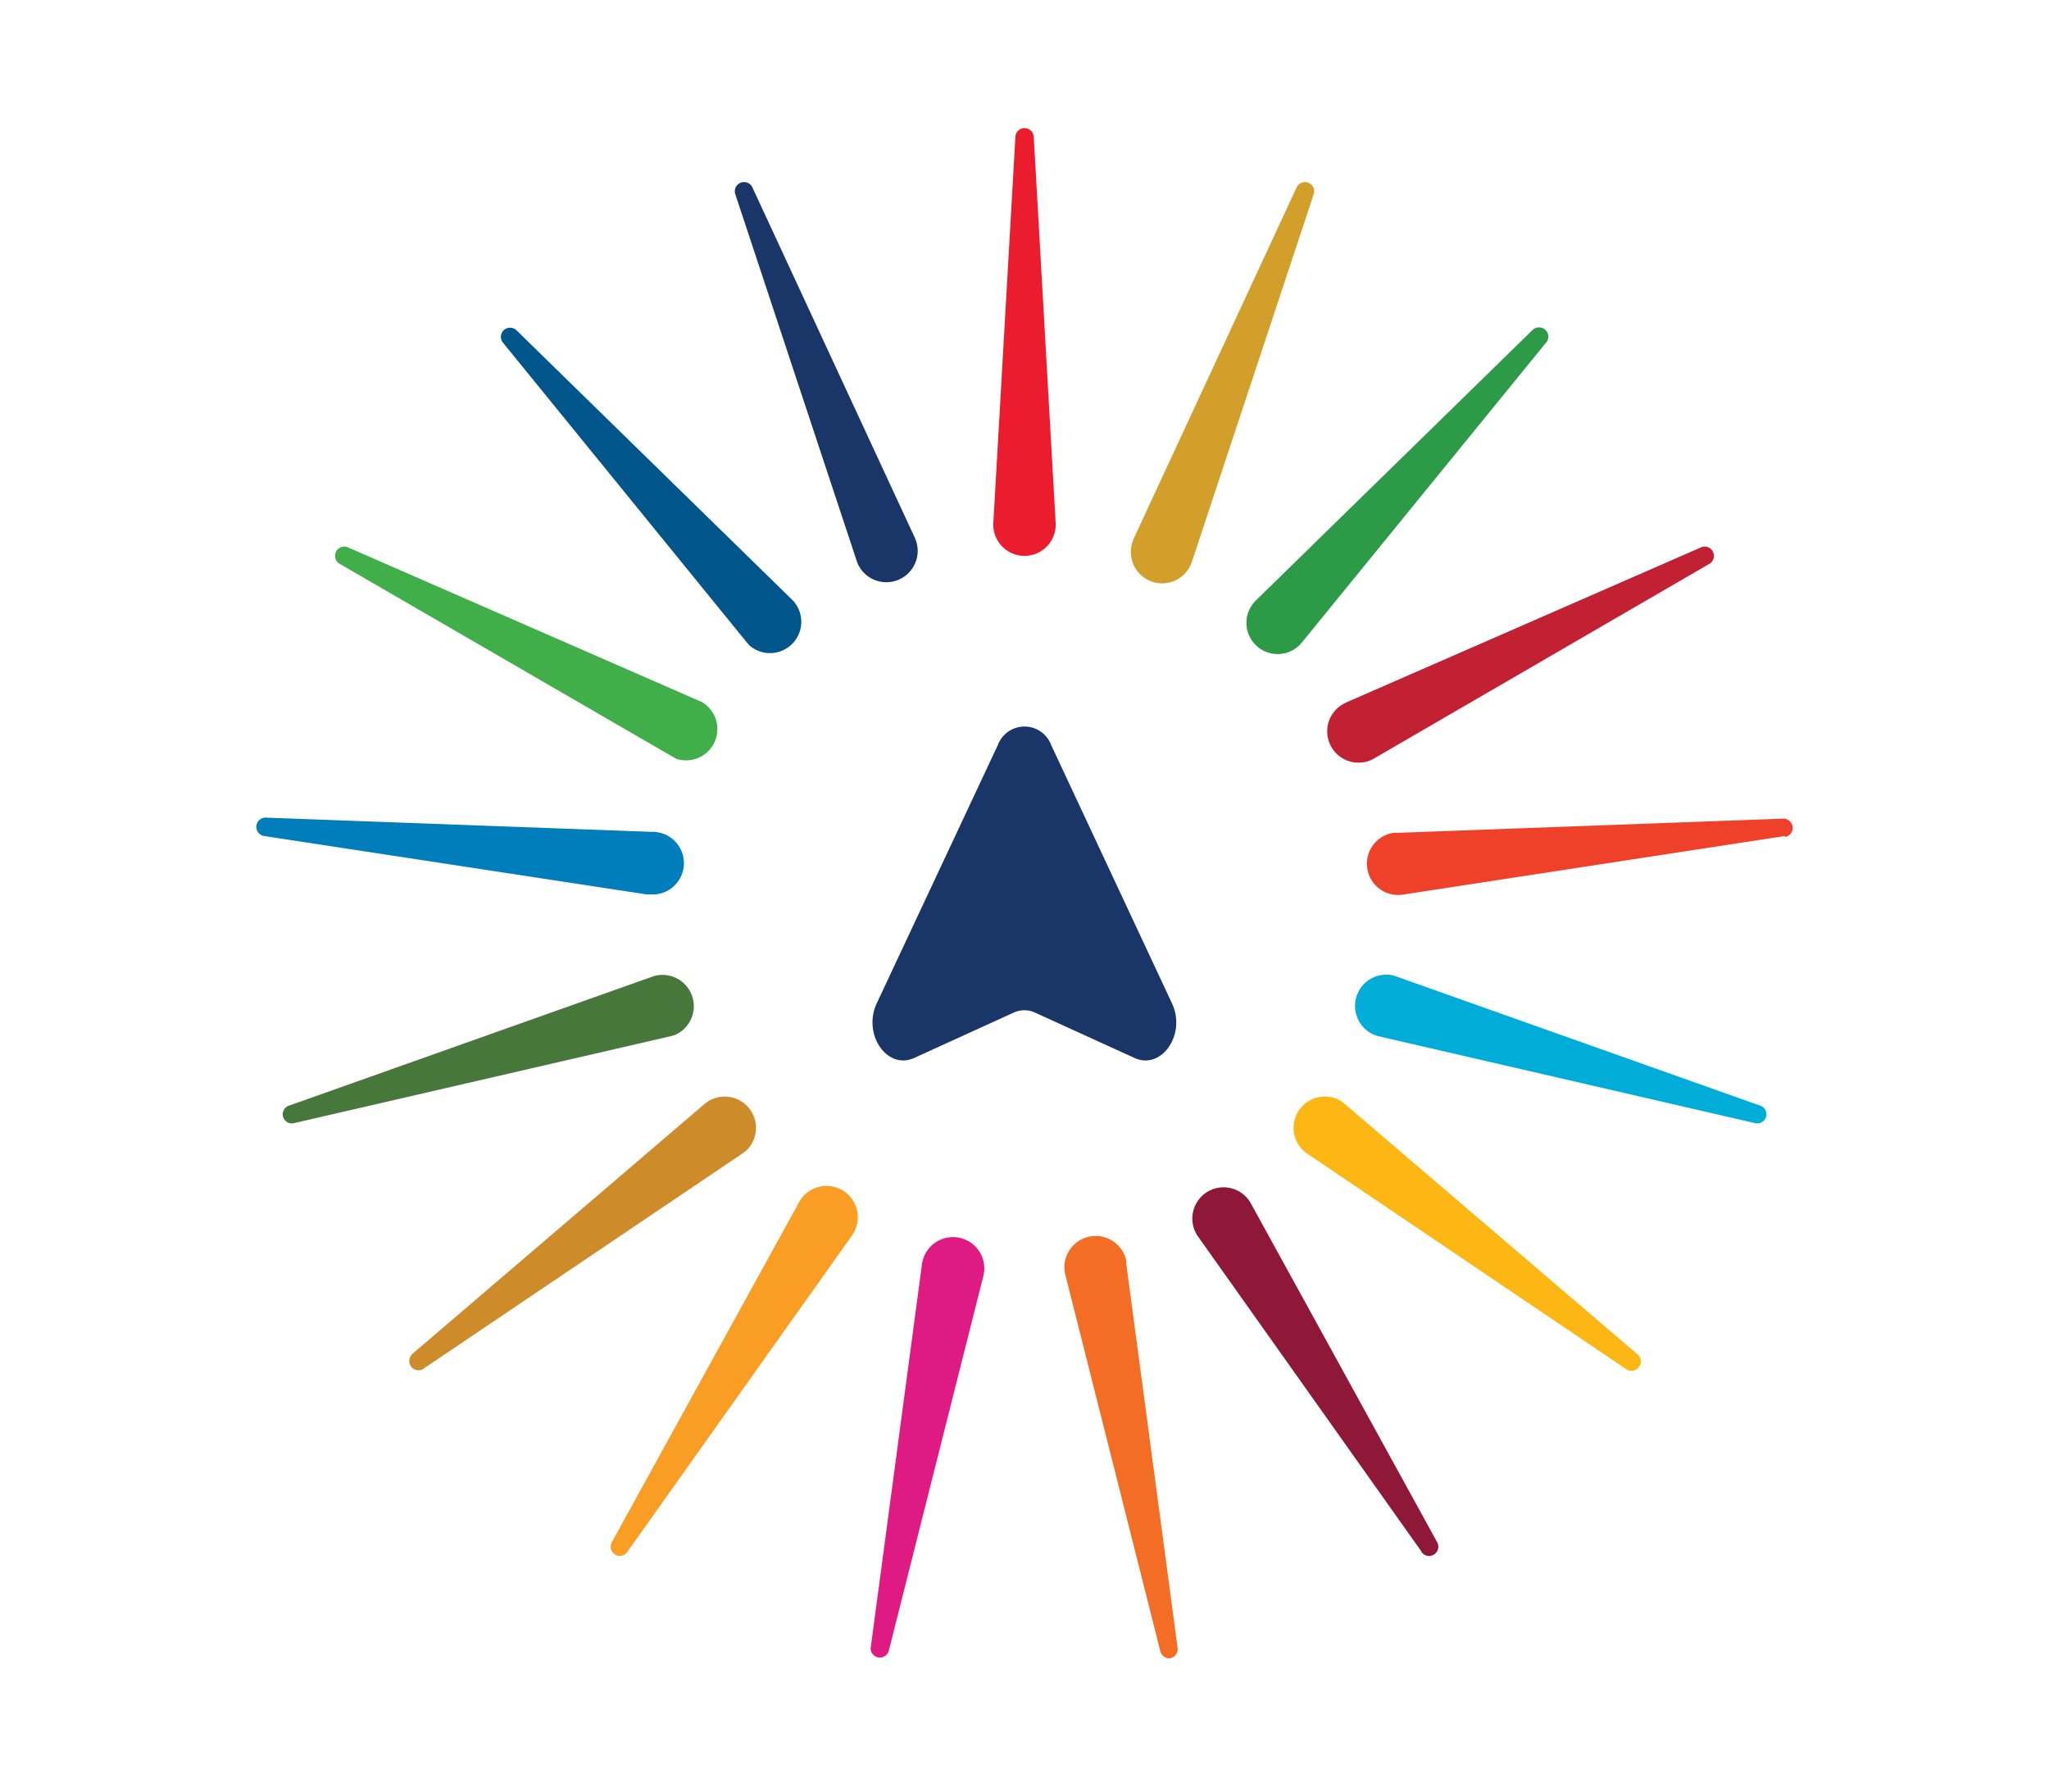 <svg id="Layer_1" data-name="Layer 1" xmlns="http://www.w3.org/2000/svg" viewBox="0 0 144 125.94" class="explorers-icon">
  <title>sdg-explorers-club-logo-icon</title>
      <path d="M72.65,9.61l1.54,27.13a2.19,2.19,0,1,1-4.38.25,1,1,0,0,1,0-.25L71.36,9.61A.64.64,0,0,1,72,9,.66.66,0,0,1,72.65,9.61Z" fill="#ea1c2d"/>
      <path d="M52.86,13.13,64.29,37.78a2.2,2.2,0,1,1-4,1.85,2.34,2.34,0,0,1-.09-.24L51.66,13.6a.65.65,0,0,1,1.2-.47Z" fill="#1a3668"/>
      <path d="M36.3,23.21l19.44,19a2.2,2.2,0,0,1-3.06,3.15l-.17-.19L35.35,24.08a.64.64,0,0,1,.09-.91A.65.65,0,0,1,36.3,23.21Z" fill="#00558a"/>
      <path d="M24.43,38.45l24.9,10.88a2.2,2.2,0,0,1-1.76,4l-.23-.12L23.84,39.6a.65.65,0,0,1,.59-1.15Z" fill="#40ae49"/>
      <path d="M18.67,57.45l27.15,1a2.2,2.2,0,1,1-.16,4.39l-.25,0L18.55,58.74a.65.65,0,0,1,.12-1.29Z" fill="#007dbb"/>
      <path d="M20.33,77.68l25.61-9.09a2.2,2.2,0,0,1,1.47,4.14l-.24.07L20.69,78.91a.64.64,0,0,1-.36-1.23Z" fill="#48773c"/>
      <path d="M28.91,95.19,49.56,77.53a2.2,2.2,0,0,1,2.86,3.34l-.2.15L29.69,96.22a.65.65,0,0,1-.78-1Z" fill="#cd8b2a"/>
      <path d="M43,108.36l13.11-23.8a2.2,2.2,0,1,1,3.85,2.12l-.14.21L44.08,109.05a.64.64,0,0,1-.9.15A.66.66,0,0,1,43,108.36Z" fill="#f99d25"/>
      <path d="M61.19,115.79l3.6-26.93a2.2,2.2,0,1,1,4.31.83L62.46,116a.65.65,0,0,1-1.27-.25Z" fill="#e01a83"/>
      <path d="M81.54,116,74.9,89.69a2.2,2.2,0,1,1,4.26-1.08c0,.08,0,.17,0,.25l3.6,26.93a.65.65,0,0,1-.55.73A.66.66,0,0,1,81.54,116Z" fill="#f36e24"/>
      <path d="M99.92,109.05,84.2,86.89a2.19,2.19,0,1,1,3.58-2.54,2.39,2.39,0,0,1,.13.21L101,108.36a.65.65,0,0,1-1.1.69Z" fill="#8f1838"/>
      <path d="M114.31,96.22,91.78,81a2.2,2.2,0,0,1,2.46-3.64l.2.15,20.65,17.66a.65.65,0,0,1,.07.91A.64.64,0,0,1,114.31,96.22Z" fill="#fdb714"/>
      <path d="M123.31,78.91,96.83,72.8a2.2,2.2,0,0,1,1-4.28l.24.07,25.61,9.09a.64.64,0,0,1-.36,1.23Z" fill="#00add8"/>
      <path d="M125.45,58.74,98.59,62.86a2.19,2.19,0,0,1-.66-4.34,1.9,1.9,0,0,1,.25,0l27.15-1a.65.65,0,0,1,.12,1.29Z" fill="#ef412a"/>
      <path d="M120.16,39.6,96.66,53.24a2.2,2.2,0,1,1-2.21-3.8l.22-.11,24.9-10.88a.65.65,0,0,1,.59,1.15Z" fill="#c22033"/>
      <path d="M108.65,24.08,91.49,45.15a2.19,2.19,0,1,1-3.4-2.77,1.54,1.54,0,0,1,.17-.19l19.44-19a.66.66,0,0,1,.92,0A.64.64,0,0,1,108.65,24.08Z" fill="#2d9a47"/>
      <path d="M92.34,13.6,83.79,39.39A2.2,2.2,0,1,1,79.62,38l.09-.23L91.14,13.13a.65.65,0,0,1,1.2.47Z" fill="#d19f2a"/>
    <path d="M70.13,52.34,61.61,70.51c-1,2.16.73,4.69,2.63,3.83l7-3.19a1.79,1.79,0,0,1,1.5,0l7,3.19c1.9.86,3.64-1.67,2.63-3.83L73.87,52.34A2,2,0,0,0,70.13,52.34Z" fill="#1a3668" class="icon-arrow"/>
</svg>
